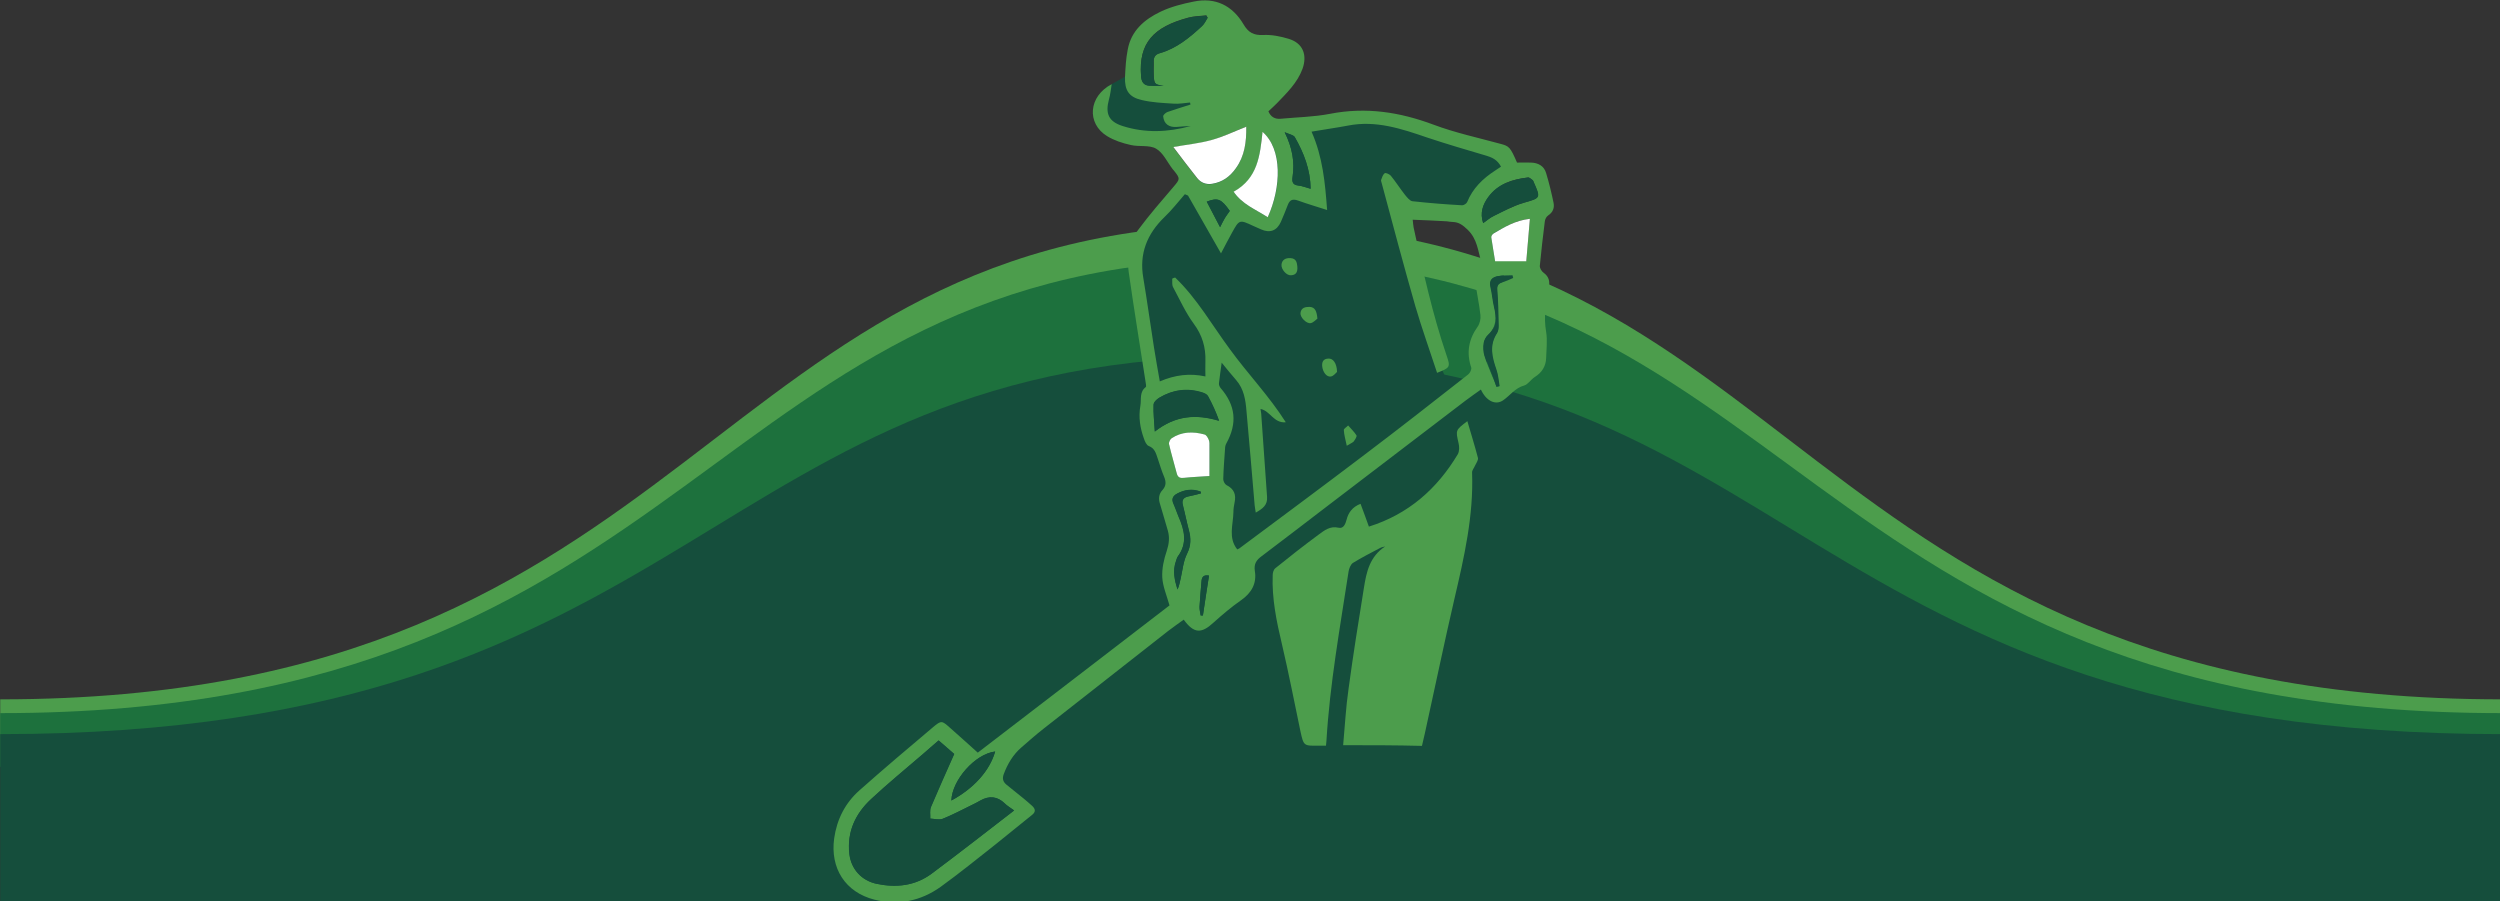 <?xml version="1.0" encoding="utf-8"?>
<!-- Generator: Adobe Illustrator 22.0.1, SVG Export Plug-In . SVG Version: 6.00 Build 0)  -->
<svg version="1.1" id="Layer_1" xmlns="http://www.w3.org/2000/svg" xmlns:xlink="http://www.w3.org/1999/xlink" x="0px" y="0px"
	 viewBox="0 0 1107.1 399.2" style="enable-background:new 0 0 1107.1 399.2;" xml:space="preserve">
<rect x="0" y="0" width="1107.1" height="399.2" fill="#333333" stroke="none"/>
<style type="text/css">
	.st0{fill:#154E3C;}
	.st1{fill:#4C9D4C;}
	.st2{fill:#1D713D;}
	.st3{fill:#FFFFFF;}
</style>
<polyline class="st0" points="500.1,32.9 490.1,38.5 485.1,45.9 487.1,53.9 498.1,59.9 518.1,60.9 534.1,55.9 535.1,44.9 
	521.1,39.9 "/>
<path class="st1" d="M0.1,309.7c311.8,0,311.8-210.4,554-210.4s242.2,210.4,554,210.4c0,9.9,0,19.9,0,29.8c-369.3,0-738.7,0-1108,0
	C0.1,329.6,0.1,319.7,0.1,309.7z"/>
<path class="st2" d="M1108.1,315.8c-311.8,0-311.8-201.1-554-201.1S311.9,315.8,0.1,315.8c0,7.9,0,15.8,0,23.8
	c369.3,0,738.7,0,1108,0C1108.1,331.6,1108.1,323.7,1108.1,315.8z"/>
<path class="st0" d="M554.1,157.7c-242.2,0-242.2,167.4-554,167.4c0,1.6,0,3.2,0,4.9v9.6v65.4h1108v-65.4v-9.6c0-1.6,0-3.2,0-4.9
	C796.3,325.1,796.3,157.7,554.1,157.7z"/>
<polygon class="st0" points="664.9,68.5 641.1,59.9 605.9,51.4 575.4,55.2 526.9,81.8 516.4,88.5 501.2,114.2 511.6,172.3 
	535.4,170.4 537.3,153.3 554.5,177.1 561.1,239 643.9,175.9 634.5,154.2 618.3,91.4 620.2,92.3 647.8,95.2 658.3,108.5 657.3,126.6 
	658.3,142.8 654.5,154.2 654.5,167.8 657.3,165.7 668.8,107.6 "/>
<g>
	<path class="st1" d="M433,333.3c28.5-21.9,57-43.7,84.9-65.2c-1.3-4.6-3-8.5-3.2-12.4c-0.2-3.9,0.7-8,2-11.8c1-3.1,1.3-5.8,0.5-8.8
		c-1.2-4-2.3-8-3.5-11.9c-0.8-2.4-0.5-4.5,1.1-6.2c1.7-1.9,1.6-3.7,0.7-5.9c-1.1-2.6-1.9-5.3-2.8-8c-0.8-2.3-1.3-4.6-4-5.6
		c-1-0.4-1.7-2-2.1-3.2c-1.7-4.7-2.5-9.5-1.6-14.6c0.5-2.9-0.5-6.1,2.4-8.3c0.3-0.3,0-1.5-0.1-2.3c-2.5-16.3-5.2-32.6-7.5-48.9
		c-0.9-6.6,0.2-13.1,4.3-18.5c4.9-6.6,10.3-12.8,15.6-19c2.9-3.4,3-3.6,0.2-7.1c-0.2-0.2-0.4-0.5-0.6-0.7c-2.4-3.1-4.2-7.3-7.4-9.1
		c-3-1.7-7.5-0.7-11.2-1.6c-3.6-0.8-7.3-2-10.4-3.9c-9.2-5.6-8.3-17.7,2-23c-0.4,2.5-0.6,4.6-1.2,6.7c-1.7,6.3-0.2,9.8,6,11.8
		c10,3.2,20.1,2.8,30.2,0c-2,0.1-4.1,0.2-6.1,0.4c-3.5,0.3-5.8-1.3-6.1-4.7c0-0.6,1.1-1.6,1.9-1.9c3.4-1.2,6.8-2.2,10.2-3.3
		c-0.1-0.3-0.1-0.6-0.2-0.9c-2.4,0.2-4.9,0.7-7.3,0.5c-4.7-0.3-9.5-0.5-14.1-1.6c-5.7-1.3-7.6-4.3-7.4-10.2c0.2-4,0.4-8.1,1.2-12.1
		c1.5-8.4,7.4-13.4,14.5-16.8c4.6-2.2,9.7-3.5,14.7-4.5c9.7-2,17.2,1.8,22.1,10.1c2.1,3.6,4.5,4.9,8.7,4.7c3.7-0.2,7.7,0.6,11.3,1.7
		c6.3,1.9,8.3,7.1,6.1,13.3c-2.3,6.2-6.9,10.6-11.3,15.2c-1.2,1.2-2.5,2.4-3.8,3.6c1,2.4,2.8,3.5,5.3,3.3c7.4-0.7,14.8-0.8,22-2.2
		c15.9-3.1,30.8-0.8,45.8,4.8c9.6,3.6,19.8,5.8,29.7,8.5c3.8,1,4.3,1.4,7.3,8.3c2,0,4.1-0.1,6.2,0c3.2,0.1,5.8,1.5,6.7,4.7
		c1.3,4.3,2.4,8.8,3.3,13.2c0.4,2.2-0.3,4.1-2.4,5.5c-0.8,0.5-1.4,1.7-1.5,2.7c-0.8,6.5-1.6,13.1-2.2,19.6c-0.1,1,0.8,2.5,1.7,3.1
		c2.3,1.7,2.8,3.7,2.3,6.4c-1.3,6.6-2.4,13.1-1.2,19.8c0.6,3.7,0.1,7.7,0,11.5c-0.1,3.7-1.9,6.5-5.1,8.5c-1.7,1.1-2.9,3.2-4.6,3.7
		c-4.1,1.1-6.3,4.5-9.4,6.6c-3.4,2.3-7.5,0.2-9.8-4.8c-2.3,1.7-4.6,3.2-6.8,4.9c-20.8,15.9-41.7,31.8-62.5,47.7
		c-9.3,7.1-18.5,14.2-27.8,21.2c-2.3,1.7-3.5,3.4-3,6.6c0.9,5.5-1.5,9.7-6.1,12.9c-4.3,3-8.3,6.4-12.2,9.9c-5.4,5-8.7,4.9-13.2-1.3
		c-2.3,1.7-4.7,3.3-7,5.1c-18.4,14.4-36.8,28.9-55.2,43.3c-3.3,2.6-6.5,5.4-9.7,8.2c-3.7,3.2-6.1,7.3-7.8,11.8
		c-0.7,1.9-0.4,3.3,1.1,4.6c2.6,2.1,5.2,4.2,7.8,6.3c1.2,1,2.5,2.1,3.7,3.2c1.5,1.4,1.6,2.7-0.1,4c-5.4,4.3-10.7,8.7-16.1,13
		c-8,6.3-16,12.8-24.3,18.8c-8.8,6.3-18.8,8.4-29.4,5.7c-12.9-3.3-19.6-13.9-17.8-27.1c1.2-8.5,4.9-15.7,11.2-21.3
		c10.7-9.5,21.6-18.7,32.5-27.9c3.8-3.2,4-3,7.6,0.2C424.5,325.6,428.5,329.3,433,333.3z M547.9,243.3c0.4-0.2,0.7-0.3,1-0.5
		c18.4-13.7,36.9-27.4,55.2-41.3c15.5-11.7,30.8-23.7,46.1-35.7c0.8-0.6,1.6-2.3,1.3-3.1c-2.2-6.6-1.1-12.5,2.9-18.1
		c0.9-1.3,1.4-3.4,1.2-5c-0.5-4.9-1.7-9.8-2.2-14.7c-0.2-1.4,0.4-3.2,1.4-4.2c1.4-1.5,1.8-2.8,1.2-4.6c-1.5-5-1.8-10.3-6.1-14.4
		c-2.1-2-3.8-3.3-6.5-3.4c-0.9,0-1.8-0.2-2.7-0.3c-4.9-0.3-9.8-0.5-15.1-0.7c0.2,1.5,0.2,2.5,0.4,3.4c4.1,19.1,8.3,38.2,14.6,56.7
		c1.8,5.2,1.6,5.4-4.2,7.7c-3.2-9.8-6.7-19.5-9.6-29.4c-5.2-18.1-10-36.3-14.9-54.5c-0.1-0.5-0.4-1.1-0.3-1.5c0.4-1.1,0.8-2.4,1.6-3
		c0.4-0.3,2.1,0.4,2.7,1.1c2.2,2.7,4.1,5.7,6.3,8.5c0.9,1.1,2.1,2.6,3.2,2.8c7.3,0.8,14.7,1.4,22.1,1.8c0.7,0,1.9-0.7,2.2-1.4
		c2.5-6.1,6.9-10.4,12.3-13.9c0.9-0.6,1.8-1.2,2.7-1.8c-1.5-2.9-3.7-4-6.3-4.8c-8.8-2.6-17.7-5.2-26.4-8.1
		c-11.4-3.9-22.7-7.7-35-5.3c-5.2,1-10.5,1.7-16.2,2.7c5,11.3,6,22.7,6.9,34.7c-4.6-1.5-8.8-2.7-12.9-4.2c-2.3-0.8-3.6-0.4-4.5,1.9
		c-1,2.6-2,5.1-3.1,7.6c-1.8,3.9-4.8,5-8.7,3.3c-1.2-0.5-2.4-1.1-3.6-1.6c-6-2.8-6.1-2.8-9.3,3c-1.5,2.7-2.9,5.4-4.9,9.2
		c-5.2-9.1-9.9-17.3-14.6-25.6c-0.5-0.2-0.9-0.4-1.4-0.6c-3,3.4-5.8,7.1-9.1,10.2c-7.6,7.4-11.2,16.1-9.3,26.9
		c1.7,10.2,3.1,20.4,4.7,30.6c0.8,5,1.7,10.1,2.6,15.2c6.8-2.9,13.2-3.7,20.2-2.2c0-2.5-0.1-4.6,0-6.7c0.2-6.2-1.4-11.6-5.2-16.7
		c-3.6-4.9-6.2-10.7-9.1-16.1c-0.6-1.1-0.3-2.5-0.4-3.8c0.4-0.2,0.8-0.4,1.3-0.5c9.7,9.3,16.3,21,24.2,31.7
		c7.9,10.9,17.3,20.6,24.8,32.4c-5.4,0.5-6.9-5.1-11.2-5.9c0.1,0.9,0.2,1.5,0.3,2c0.9,12.3,1.7,24.6,2.6,36.9c0.3,3.7-2,5.3-5,7
		c-0.2-1.3-0.4-2.3-0.5-3.3c-1.2-13.8-2.3-27.6-3.6-41.5c-0.4-5-1.1-9.9-4.6-13.9c-2.2-2.5-4.2-5-6.4-7.7c-0.4,3.2-0.9,6.1-1.2,9.1
		c-0.1,0.7,0.3,1.6,0.7,2.1c6.7,7.7,7.5,15.6,2.6,24.5c-0.4,0.7-0.6,1.5-0.6,2.3c-0.3,4.5-0.7,9.1-0.8,13.6c0,0.9,0.7,2.2,1.4,2.6
		c3.4,1.7,4.4,4.2,3.6,7.8c-0.3,1.4-0.5,2.8-0.5,4.2C546.1,232.5,543.8,238.1,547.9,243.3z M449.1,358.9c-1.8-1.3-3.1-2.1-4.2-3.1
		c-3.3-3.2-6.9-3.5-10.8-1.3c-1.2,0.7-2.5,1.4-3.8,2c-4.3,2.1-8.5,4.3-12.9,6.1c-1.6,0.6-3.6,0-5.5-0.1c0.1-1.7-0.3-3.6,0.3-5.1
		c3.2-7.8,6.7-15.5,10.3-23.5c-2.1-1.8-4.6-4-6.9-6c-2.5,2.2-4.7,4.1-6.9,6c-7.7,6.6-15.5,13-22.9,19.9c-7,6.5-10.8,14.6-9.7,24.4
		c0.8,6.8,5.5,11.8,12.1,13.2c8.7,1.8,17,0.9,24.3-4.5C424.8,377.8,436.7,368.5,449.1,358.9z M551.9,56.1c-5.3,2.1-10.2,4.5-15.4,6
		c-5.3,1.5-10.8,2-16.9,3.1c3.7,4.9,7.1,9.4,10.6,13.8c1.6,2,3.9,2.9,6.5,2.5c4.6-0.7,8-3.3,10.6-6.9C551.2,69,552,62.8,551.9,56.1z
		 M561.4,96.2c6.1-13.2,6.7-30.1-2.3-37.7c-1.1,10.3-2,20.6-12.7,26.5C550.1,90.5,556,92.7,561.4,96.2z M511.4,191.1
		c9.1-7.2,18.3-7.8,28.5-4.8c-1.4-3.9-3-7.4-4.9-10.9c-0.4-0.8-1.5-1.3-2.4-1.6c-6.7-2.2-13.2-1.3-19.2,2.3c-1.1,0.7-2.5,2-2.5,3.1
		C510.7,183.1,511.2,186.8,511.4,191.1z M515.4,38c-4.2-0.6-4.3-0.7-4.5-5.2c-0.1-1.9,0.1-3.8,0-5.8c0-1.9,0.8-3,2.7-3.5
		c7.4-2.1,13.2-6.9,18.7-12c1.1-1,1.7-2.5,2.5-3.7c-0.2-0.3-0.4-0.6-0.6-1c-2.7,0.3-5.4,0.3-8,1c-15.2,4.1-22,11-20.9,25.8
		c0.2,2.5,1.1,4.1,3.6,4.3C511,38.1,513.2,38,515.4,38z M535.6,210.8c0-4.2,0-8.6,0-13c0-1,0.1-2.1-0.3-3c-0.4-0.9-1.1-2.1-1.9-2.4
		c-5-1.3-10-1.3-14.6,1.7c-0.7,0.5-1.3,1.9-1.1,2.6c1,4.3,2.3,8.6,3.4,12.9c0.5,1.9,1.7,2.1,3.4,2
		C528,211.2,531.7,211.1,535.6,210.8z M656.8,98.8c1.8-1.2,3.1-2.5,4.7-3.2c4.3-2.1,8.6-4.4,13.2-5.8c7.5-2.2,7.6-2,4.4-9.2
		c-0.1-0.3-0.2-0.7-0.4-0.8c-0.7-0.5-1.4-1.3-2.1-1.2c-6.9,0.8-13.3,2.8-17.6,8.7C656.6,90.6,655.3,94.3,656.8,98.8z M677.5,96.9
		c-6.4,0.6-11.2,3.7-16.1,6.4c-0.5,0.3-1,1.2-1,1.7c0.5,3.6,1.1,7.3,1.7,10.6c4.9,0,9.2,0,13.8,0
		C676.4,109.7,676.9,103.5,677.5,96.9z M440.7,332.8c-8.8,1.1-19.1,12.7-19.4,21.7C431.2,349.1,438.2,341.3,440.7,332.8z
		 M531.8,218.5c0-0.3,0-0.5,0-0.8c-3.6-1.4-7-1-10.4,0.8c-2,1.1-2.7,2.5-1.6,4.7c0.9,1.8,1.4,3.8,2.2,5.6c2.6,5.9,3.9,11.7-0.3,17.5
		c-0.5,0.6-0.7,1.5-0.9,2.2c-1.5,4.2-0.6,8.4,0.7,12.5c0.7-1.6,1-3.3,1.4-4.9c0.8-3.7,1.1-7.6,2.8-10.9c1.8-3.6,1.8-6.9,0.8-10.5
		c-1-3.6-1.7-7.3-2.6-10.9c-0.6-2.3,0.1-3.5,2.3-4C528,219.5,529.9,219,531.8,218.5z M580.4,83.6c-0.1-8.5-3-15.9-7-22.8
		c-0.6-1-2.5-1.3-4.5-2.2c3.4,6.9,4.5,13.2,3.5,19.8c-0.3,2.1,0,3.5,2.5,3.8C576.6,82.3,578.2,83,580.4,83.6z M662.7,171.3
		c0.4-0.1,0.8-0.2,1.2-0.3c-0.4-2.4-0.6-5-1.4-7.3c-1.9-5.5-3.2-10.8,0.3-16.2c0.6-0.9,0.8-2.1,0.7-3.2c-0.1-5.3-0.2-10.5-0.6-15.8
		c-0.1-2,0.4-3,2.3-3.5c1.6-0.5,3.2-1.3,4.7-1.9c-0.1-0.4-0.2-0.8-0.3-1.2c-2.1,0.1-4.3,0-6.4,0.4c-2.5,0.5-3.9,1.8-3.2,4.8
		c0.7,2.9,0.9,6,1.6,8.9c1.1,4.5,1.2,8.7-2.6,12.2c-1,0.9-1.8,2.4-2,3.7c-0.3,1.8-0.2,3.8,0.3,5.5c0.9,3.1,2.3,6.1,3.5,9.2
		C661.6,168.2,662.1,169.7,662.7,171.3z M540.3,100.6c0.9-1.7,1.4-2.9,2.1-4c0.7-1.1,1.5-2.1,2.2-3.2c-3.8-5.4-5.3-6-10.2-4.1
		C536.3,93,538.2,96.6,540.3,100.6z M535.4,254.9c-2.1-0.4-3.1,0.3-3.3,2.2c-0.3,3.8-0.7,7.6-0.9,11.5c-0.1,1.3,0.3,2.6,0.5,3.9
		c0.3,0,0.7,0,1,0C533.5,266.8,534.4,261,535.4,254.9z"/>
	<path class="st1" d="M594.8,330c0.8-8.6,1.2-16.8,2.4-25c2-14.9,4.4-29.8,6.8-44.7c1.1-7,2.6-13.9,9.4-18.3
		c-0.8,0.2-1.6,0.3-2.3,0.7c-4,2.1-8.1,4.2-12,6.6c-1,0.7-1.7,2.5-1.9,3.8c-3.8,24.9-8.3,49.8-9.8,75c0,0.7-0.2,1.4-0.2,2.1
		c-1.3,0-2.4,0-3.5,0c-6.3,0.1-6.4,0.1-7.8-6.3c-2.7-12.9-5.2-25.8-8.2-38.6c-2.4-10.1-4.5-20.2-4.1-30.6c0-1.1,0.4-2.5,1.2-3.1
		c6.3-5.1,12.7-10.1,19.2-14.9c2.5-1.8,5-3.9,8.8-3c2.2,0.5,3-1.7,3.5-3.5c0.8-3.2,2.6-5.7,6.2-7.1c1.3,3.4,2.5,6.8,3.7,10.1
		c17.5-5.5,30.2-16.7,39.4-32.1c0.7-1.3,0.7-3.3,0.3-4.9c-1.3-5.7-1.4-5.7,3.9-9.7c1.6,5.5,3.3,10.9,4.7,16.3c0.2,1-0.8,2.3-1.3,3.4
		c-0.4,1-1.4,2.1-1.3,3.1c0.7,19.1-3.5,37.4-7.8,55.8c-4.6,19.8-8.7,39.7-13.1,59.6c-0.4,1.8-0.8,3.5-1.3,5.6
		C618.2,330,606.9,330,594.8,330z"/>
	<path class="st0" d="M449.1,358.9c-12.4,9.5-24.4,18.9-36.5,28c-7.3,5.4-15.6,6.3-24.3,4.5c-6.6-1.4-11.3-6.4-12.1-13.2
		c-1.2-9.8,2.6-17.9,9.7-24.4c7.4-6.9,15.3-13.3,22.9-19.9c2.2-1.9,4.4-3.9,6.9-6c2.3,2,4.8,4.1,6.9,6c-3.5,8-7,15.7-10.3,23.5
		c-0.6,1.5-0.2,3.4-0.3,5.1c1.8,0.1,3.9,0.7,5.5,0.1c4.4-1.7,8.6-4,12.9-6.1c1.3-0.6,2.5-1.3,3.8-2c3.9-2.2,7.5-1.9,10.8,1.3
		C446,356.9,447.3,357.6,449.1,358.9z"/>
	<path class="st3" d="M551.9,56.1c0.1,6.7-0.7,13-4.6,18.4c-2.6,3.7-6,6.2-10.6,6.9c-2.6,0.4-4.9-0.5-6.5-2.5
		c-3.5-4.4-6.9-8.9-10.6-13.8c6.1-1.1,11.6-1.6,16.9-3.1C541.7,60.6,546.6,58.2,551.9,56.1z"/>
	<path class="st3" d="M561.4,96.2c-5.4-3.5-11.3-5.7-15.1-11.3C557,79,558,68.8,559.1,58.4C568,66.1,567.4,83,561.4,96.2z"/>
	<path class="st0" d="M511.4,191.1c-0.3-4.3-0.7-8.1-0.6-11.8c0-1.1,1.4-2.5,2.5-3.1c6-3.6,12.5-4.4,19.2-2.3c0.9,0.3,2,0.9,2.4,1.6
		c1.9,3.4,3.5,6.9,4.9,10.9C529.7,183.3,520.5,184,511.4,191.1z"/>
	<path class="st0" d="M515.4,38c-2.2,0-4.4,0.1-6.5,0c-2.5-0.2-3.5-1.8-3.6-4.3c-1.1-14.8,5.7-21.7,20.9-25.8c2.6-0.7,5.3-0.7,8-1
		c0.2,0.3,0.4,0.6,0.6,1c-0.8,1.3-1.4,2.7-2.5,3.7c-5.5,5.1-11.3,9.9-18.7,12c-1.8,0.5-2.7,1.6-2.7,3.5c0,1.9-0.1,3.8,0,5.8
		C511.1,37.3,511.2,37.4,515.4,38z"/>
	<path class="st3" d="M535.6,210.8c-3.9,0.3-7.5,0.4-11.1,0.8c-1.7,0.2-2.9,0-3.4-2c-1.1-4.3-2.4-8.5-3.4-12.9
		c-0.2-0.8,0.5-2.2,1.1-2.6c4.5-3,9.5-3.1,14.6-1.7c0.8,0.2,1.5,1.4,1.9,2.4c0.4,0.9,0.3,2,0.3,3
		C535.6,202.2,535.6,206.6,535.6,210.8z"/>
	<path class="st0" d="M656.8,98.8c-1.5-4.5-0.1-8.2,2.3-11.5c4.3-5.9,10.7-7.9,17.6-8.7c0.6-0.1,1.4,0.8,2.1,1.2
		c0.2,0.2,0.3,0.5,0.4,0.8c3.2,7.2,3.1,7.1-4.4,9.2c-4.6,1.3-8.9,3.7-13.2,5.8C659.9,96.4,658.5,97.6,656.8,98.8z"/>
	<path class="st3" d="M677.5,96.9c-0.6,6.6-1.1,12.8-1.6,18.8c-4.6,0-8.9,0-13.8,0c-0.5-3.4-1.2-7-1.7-10.6c-0.1-0.5,0.5-1.4,1-1.7
		C666.2,100.6,671,97.6,677.5,96.9z"/>
	<path class="st0" d="M440.7,332.8c-2.4,8.6-9.5,16.4-19.4,21.7C421.6,345.4,431.8,333.8,440.7,332.8z"/>
	<path class="st0" d="M531.8,218.5c-1.9,0.5-3.8,1-5.7,1.4c-2.2,0.5-3,1.7-2.3,4c1,3.6,1.7,7.3,2.6,10.9c1,3.6,1,6.9-0.8,10.5
		c-1.6,3.3-1.9,7.2-2.8,10.9c-0.4,1.6-0.6,3.3-1.4,4.9c-1.3-4.2-2.2-8.3-0.7-12.5c0.3-0.8,0.5-1.6,0.9-2.2
		c4.3-5.8,2.9-11.6,0.3-17.5c-0.8-1.9-1.4-3.8-2.2-5.6c-1.1-2.2-0.4-3.7,1.6-4.7c3.4-1.8,6.8-2.2,10.4-0.8
		C531.8,218,531.8,218.3,531.8,218.5z"/>
	<path class="st0" d="M580.4,83.6c-2.2-0.6-3.9-1.3-5.5-1.5c-2.5-0.3-2.8-1.6-2.5-3.8c1-6.6-0.1-12.9-3.5-19.8
		c2,0.9,3.9,1.2,4.5,2.2C577.4,67.8,580.3,75.2,580.4,83.6z"/>
	<path class="st0" d="M662.7,171.3c-0.6-1.6-1.1-3.1-1.7-4.7c-1.2-3.1-2.5-6.1-3.5-9.2c-0.5-1.7-0.5-3.7-0.3-5.5
		c0.2-1.3,1-2.8,2-3.7c3.8-3.5,3.6-7.7,2.6-12.2c-0.7-2.9-0.9-6-1.6-8.9c-0.7-2.9,0.7-4.3,3.2-4.8c2.1-0.4,4.2-0.3,6.4-0.4
		c0.1,0.4,0.2,0.8,0.3,1.2c-1.6,0.7-3.1,1.4-4.7,1.9c-1.9,0.6-2.5,1.5-2.3,3.5c0.4,5.2,0.5,10.5,0.6,15.8c0,1.1-0.2,2.3-0.7,3.2
		c-3.6,5.4-2.2,10.7-0.3,16.2c0.8,2.3,1,4.9,1.4,7.3C663.5,171.1,663.1,171.2,662.7,171.3z"/>
	<path class="st0" d="M540.3,100.6c-2.1-4-4-7.7-5.9-11.3c4.9-1.9,6.4-1.2,10.2,4.1c-0.7,1-1.6,2.1-2.2,3.2
		C541.7,97.7,541.2,98.9,540.3,100.6z"/>
	<path class="st0" d="M535.4,254.9c-0.9,6.1-1.8,11.9-2.7,17.7c-0.3,0-0.7,0-1,0c-0.2-1.3-0.5-2.6-0.5-3.9c0.2-3.8,0.6-7.7,0.9-11.5
		C532.3,255.3,533.3,254.5,535.4,254.9z"/>
	<path class="st1" d="M574.5,117.9c0.3,3.1-1,3.9-2.8,4c-1.9,0.2-4.4-2.6-4.2-4.7c0.2-2.2,1.9-3,3.9-2.9
		C574.4,114.4,574.3,116.9,574.5,117.9z"/>
	<path class="st1" d="M592.1,164.7c-0.5,0.4-1.4,1.7-2.6,2c-2,0.5-3.8-2-4-4.7c-0.1-2,0.7-3.1,2.7-3.2
		C590.3,158.6,592,160.8,592.1,164.7z"/>
	<path class="st1" d="M583.4,141.1c-0.7,0.5-1.8,1.8-3,2c-1.9,0.3-4.7-2.6-4.5-4.5c0.3-2.4,2.2-2.7,4-2.7
		C582.5,136,583.1,138,583.4,141.1z"/>
	<path class="st1" d="M596.4,197.4c-0.6-2.8-1.2-4.9-1.3-7c0-0.6,1.3-1.3,1.9-2c1.3,1.5,2.7,2.8,3.7,4.4c0.3,0.5-0.7,2-1.3,2.8
		C598.8,196.1,597.9,196.5,596.4,197.4z"/>
</g>
</svg>
